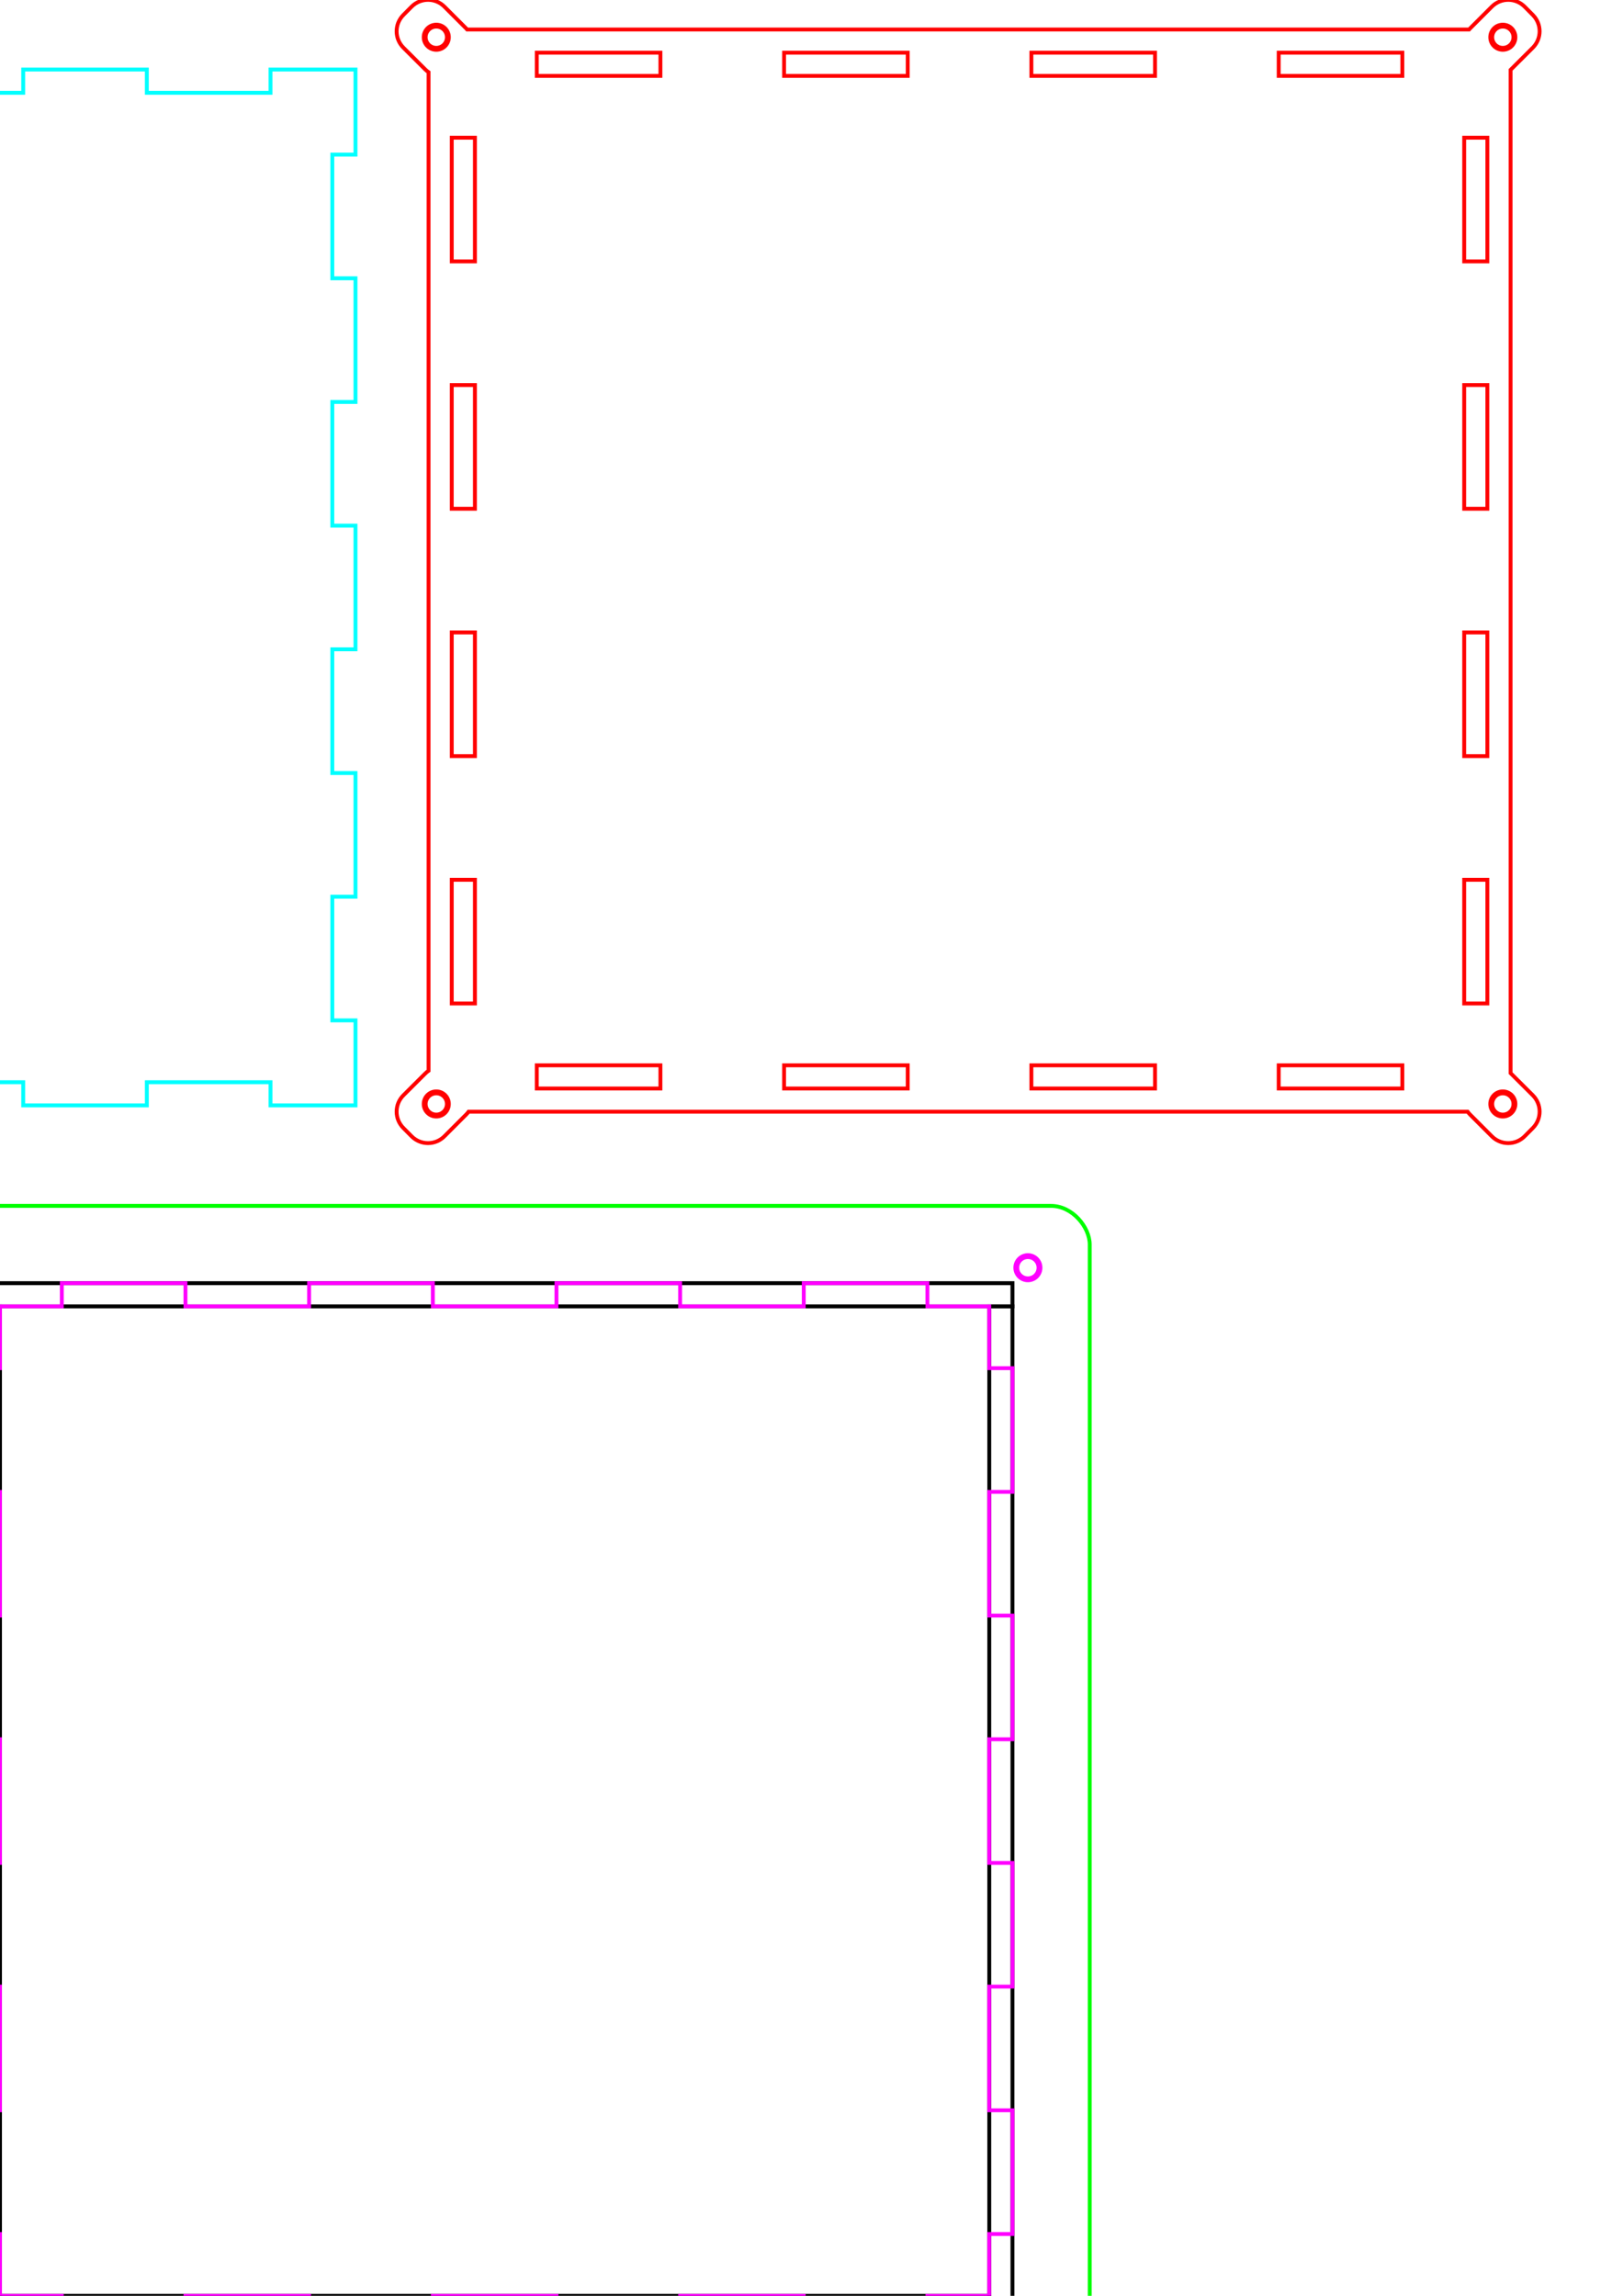 <?xml version="1.0" encoding="UTF-8" standalone="no"?>
<!-- Created with Inkscape (http://www.inkscape.org/) -->

<svg
   xmlns:dc="http://purl.org/dc/elements/1.1/"
   xmlns:cc="http://creativecommons.org/ns#"
   xmlns:rdf="http://www.w3.org/1999/02/22-rdf-syntax-ns#"
   xmlns:svg="http://www.w3.org/2000/svg"
   xmlns="http://www.w3.org/2000/svg"
   xmlns:sodipodi="http://sodipodi.sourceforge.net/DTD/sodipodi-0.dtd"
   xmlns:inkscape="http://www.inkscape.org/namespaces/inkscape"
   width="744.094"
   height="1052.362"
   id="svg2"
   version="1.1"
   inkscape:version="0.48.5 r10040"
   sodipodi:docname="New document 1">
  <defs
     id="defs4" />
  <sodipodi:namedview
     id="base"
     pagecolor="#ffffff"
     bordercolor="#666666"
     borderopacity="1.0"
     inkscape:pageopacity="0.0"
     inkscape:pageshadow="2"
     inkscape:zoom="0.64"
     inkscape:cx="1156.2937"
     inkscape:cy="751.61725"
     inkscape:document-units="mm"
     inkscape:current-layer="layer1"
     showgrid="true"
     units="in"
     inkscape:window-width="2560"
     inkscape:window-height="1378"
     inkscape:window-x="1432"
     inkscape:window-y="371"
     inkscape:window-maximized="1">
    <inkscape:grid
       type="xygrid"
       id="grid2985"
       empspacing="5"
       visible="true"
       enabled="true"
       snapvisiblegridlinesonly="true"
       units="mm"
       spacingx="1mm"
       spacingy="1mm" />
  </sodipodi:namedview>
  <g
     inkscape:label="Layer 1"
     inkscape:groupmode="layer"
     id="layer1"
     transform="translate(0,0.002)">
    <path
       style="fill:none;stroke:#00ffff;stroke-width:1.785;stroke-miterlimit:4;stroke-dasharray:none"
       d="m -311.837,31.875 0,39 10.656,0 0,56.687 -10.656,0 0,56.688 10.656,0 0,56.688 -10.656,0 0,56.688 10.656,0 0,56.719 -10.656,0 0,56.688 10.656,0 0,56.688 -10.656,0 0,38.969 39,0 0,-10.625 56.688,0 0,10.625 56.688,0 0,-10.625 56.688,0 0,10.625 56.687,0 0,-10.625 56.719,0 0,10.625 56.688,0 0,-10.625 56.688,0 0,10.625 38.969,0 0,-38.969 -10.625,0 0,-56.688 10.625,0 0,-56.688 -10.625,0 0,-56.719 10.625,0 0,-56.688 -10.625,0 0,-56.688 10.625,0 0,-56.688 -10.625,0 0,-56.687 10.625,0 0,-39 -38.969,0 0,10.656 -56.688,0 0,-10.656 -56.688,0 0,10.656 -56.719,0 0,-10.656 -56.687,0 0,10.656 -56.688,0 0,-10.656 -56.688,0 0,10.656 -56.688,0 0,-10.656 -39,0 z"
       id="rect4282"
       inkscape:connector-curvature="0" />
    <rect
       style="fill:none;stroke:#000000;stroke-width:1.772;stroke-miterlimit:4;stroke-dasharray:none"
       id="rect3926"
       width="10.63"
       height="464.173"
       x="-10.63"
       y="598.816" />
    <rect
       style="fill:none;stroke:#000000;stroke-width:1.772;stroke-miterlimit:4;stroke-dasharray:none"
       id="rect3926-1"
       width="10.63"
       height="464.173"
       x="453.543"
       y="598.816" />
    <rect
       style="fill:none;stroke:#000000;stroke-width:1.793;stroke-miterlimit:4;stroke-dasharray:none"
       id="rect3946"
       width="453.543"
       height="10.63"
       x="-1.1837753e-014"
       y="1052.36" />
    <rect
       style="fill:none;stroke:#000000;stroke-width:1.793;stroke-miterlimit:4;stroke-dasharray:none"
       id="rect3946-7"
       width="474.803"
       height="10.63"
       x="-10.63"
       y="588.187" />
    <path
       style="fill:none;stroke:#ff00ff;stroke-width:1.772;stroke-miterlimit:4;stroke-dasharray:none"
       d="M 28.344 588.188 L 28.344 598.812 L 0 598.812 L 0 627.156 L -10.625 627.156 L -10.625 683.844 L 0 683.844 L 0 740.562 L -10.625 740.562 L -10.625 797.25 L 0 797.25 L 0 853.938 L -10.625 853.938 L -10.625 910.625 L 0 910.625 L 0 967.312 L -10.625 967.312 L -10.625 1024.031 L 0 1024.031 L 0 1052.375 L 28.344 1052.375 L 28.344 1063 L 85.031 1063 L 85.031 1052.375 L 141.719 1052.375 L 141.719 1063 L 198.438 1063 L 198.438 1052.375 L 255.125 1052.375 L 255.125 1063 L 311.812 1063 L 311.812 1052.375 L 368.5 1052.375 L 368.5 1063 L 425.188 1063 L 425.188 1052.375 L 453.531 1052.375 L 453.531 1024.031 L 464.188 1024.031 L 464.188 967.312 L 453.531 967.312 L 453.531 910.625 L 464.188 910.625 L 464.188 853.938 L 453.531 853.938 L 453.531 797.25 L 464.188 797.25 L 464.188 740.562 L 453.531 740.562 L 453.531 683.844 L 464.188 683.844 L 464.188 627.156 L 453.531 627.156 L 453.531 598.812 L 425.188 598.812 L 425.188 588.188 L 368.5 588.188 L 368.5 598.812 L 311.812 598.812 L 311.812 588.188 L 255.125 588.188 L 255.125 598.812 L 198.438 598.812 L 198.438 588.188 L 141.719 588.188 L 141.719 598.812 L 85.031 598.812 L 85.031 588.188 L 28.344 588.188 z "
       transform="translate(0,-0.002)"
       id="rect3924" />
    <path
       style="fill:none;stroke:#00ff00;stroke-width:1.772;stroke-miterlimit:4;stroke-dasharray:none"
       d="M 1445.656 403.938 L 1445.656 421.656 L 1406.688 421.656 L 1406.688 432.281 L 1417.312 432.281 L 1417.312 442.906 L 1406.688 442.906 L 1406.688 460.625 L 1417.312 460.625 L 1417.312 471.25 L 1406.688 471.25 L 1406.688 481.875 L 1445.656 481.875 L 1445.656 492.531 L 1502.375 492.531 L 1502.375 481.875 L 1559.062 481.875 L 1559.062 492.531 L 1615.75 492.531 L 1615.75 481.875 L 1672.438 481.875 L 1672.438 492.531 L 1729.125 492.531 L 1729.125 481.875 L 1785.812 481.875 L 1785.812 492.531 L 1842.531 492.531 L 1842.531 481.875 L 1881.5 481.875 L 1881.5 471.25 L 1870.875 471.25 L 1870.875 460.625 L 1881.5 460.625 L 1881.5 442.906 L 1870.875 442.906 L 1870.875 432.281 L 1881.5 432.281 L 1881.5 421.656 L 1842.531 421.656 L 1842.531 403.938 L 1785.812 403.938 L 1785.812 421.656 L 1729.125 421.656 L 1729.125 403.938 L 1672.438 403.938 L 1672.438 421.656 L 1615.75 421.656 L 1615.75 403.938 L 1559.062 403.938 L 1559.062 421.656 L 1502.375 421.656 L 1502.375 403.938 L 1445.656 403.938 z "
       transform="translate(0,-0.002)"
       id="rect3966-3" />
    <path
       style="fill:none;stroke:#00ff00;stroke-width:1.772;stroke-miterlimit:4;stroke-dasharray:none"
       d="m 949.617,804.348 0,17.719 -28.344,0 0,10.625 -10.625,0 0,10.625 10.625,0 0,17.719 -10.625,0 0,10.625 10.625,0 0,10.625 28.344,0 0,10.625 56.687,0 0,-10.625 56.688,0 0,10.625 56.719,0 0,-10.625 56.688,0 0,10.625 56.687,0 0,-10.625 56.688,0 0,10.625 56.687,0 0,-10.625 28.344,0 0,-10.625 10.656,0 0,-10.625 -10.656,0 0,-17.719 10.656,0 0,-10.625 -10.656,0 0,-10.625 -28.344,0 0,-17.719 -56.687,0 0,17.719 -56.688,0 0,-17.719 -56.687,0 0,17.719 -56.688,0 0,-17.719 -56.719,0 0,17.719 -56.688,0 0,-17.719 -56.687,0 z"
       id="rect3966-2-3"
       inkscape:connector-curvature="0" />
    <rect
       style="fill:none;stroke:#ff0000;stroke-width:1.772;stroke-miterlimit:4;stroke-dasharray:none"
       id="rect4055-3"
       width="10.63"
       height="56.693"
       x="1870.866"
       y="520.864" />
    <rect
       style="fill:none;stroke:#ff0000;stroke-width:1.772;stroke-miterlimit:4;stroke-dasharray:none"
       id="rect4055-5-8"
       width="10.63"
       height="56.693"
       x="1870.866"
       y="634.25" />
    <rect
       style="fill:none;stroke:#ff0000;stroke-width:1.772;stroke-miterlimit:4;stroke-dasharray:none"
       id="rect4055-6-7"
       width="10.63"
       height="56.693"
       x="1870.866"
       y="747.635" />
    <rect
       style="fill:none;stroke:#ff0000;stroke-width:1.772;stroke-miterlimit:4;stroke-dasharray:none"
       id="rect4055-89-42"
       width="10.63"
       height="56.693"
       x="1870.866"
       y="861.021" />
    <path
       style="fill:none;stroke:#00ff00;stroke-width:1.772;stroke-miterlimit:4;stroke-dasharray:none"
       d="M 1218.906 641.344 L 1218.906 659.062 L 1144.5 659.062 L 1144.5 719.281 L 1218.906 719.281 L 1218.906 729.906 L 1275.594 729.906 L 1275.594 719.281 L 1332.281 719.281 L 1332.281 729.906 L 1388.969 729.906 L 1388.969 719.281 L 1445.656 719.281 L 1445.656 729.906 L 1502.375 729.906 L 1502.375 719.281 L 1559.062 719.281 L 1559.062 729.906 L 1615.75 729.906 L 1615.75 719.281 L 1644.094 719.281 L 1644.094 708.656 L 1654.719 708.656 L 1654.719 698.031 L 1644.094 698.031 L 1644.094 680.312 L 1654.719 680.312 L 1654.719 669.688 L 1644.094 669.688 L 1644.094 659.062 L 1615.75 659.062 L 1615.75 641.344 L 1559.062 641.344 L 1559.062 659.062 L 1502.375 659.062 L 1502.375 641.344 L 1445.656 641.344 L 1445.656 659.062 L 1388.969 659.062 L 1388.969 641.344 L 1332.281 641.344 L 1332.281 659.062 L 1275.594 659.062 L 1275.594 641.344 L 1218.906 641.344 z "
       transform="translate(0,-0.002)"
       id="rect4055-7-7" />
    <rect
       style="fill:none;stroke:#00ff00;stroke-width:1.772;stroke-miterlimit:4;stroke-dasharray:none"
       id="rect4310"
       width="545.669"
       height="545.669"
       x="-46.063"
       y="552.753"
       ry="17.717"
       rx="17.717" />
    <path
       sodipodi:type="arc"
       style="fill:none;stroke:#ff00ff;stroke-width:1.772;stroke-miterlimit:4;stroke-dasharray:none"
       id="path4330-3"
       sodipodi:cx="-31.889763"
       sodipodi:cy="574.01575"
       sodipodi:rx="3.5433071"
       sodipodi:ry="3.5433071"
       d="m -28.346,574.016 a 3.543,3.543 0 1 1 -7.087,0 3.543,3.543 0 1 1 7.087,0 z"
       transform="matrix(1.5,0,0,1.5,30.118,-279.923)" />
    <path
       sodipodi:type="arc"
       style="fill:none;stroke:#ff00ff;stroke-width:1.772;stroke-miterlimit:4;stroke-dasharray:none"
       id="path4330-3-9"
       sodipodi:cx="-31.889763"
       sodipodi:cy="574.01575"
       sodipodi:rx="3.5433071"
       sodipodi:ry="3.5433071"
       d="m -28.346,574.016 a 3.543,3.543 0 1 1 -7.087,0 3.543,3.543 0 1 1 7.087,0 z"
       transform="matrix(1.5,0,0,1.5,30.118,209.054)" />
    <path
       sodipodi:type="arc"
       style="fill:none;stroke:#ff00ff;stroke-width:1.772;stroke-miterlimit:4;stroke-dasharray:none"
       id="path4330-3-7"
       sodipodi:cx="-31.889763"
       sodipodi:cy="574.01575"
       sodipodi:rx="3.5433071"
       sodipodi:ry="3.5433071"
       d="m -28.346,574.016 a 3.543,3.543 0 1 1 -7.087,0 3.543,3.543 0 1 1 7.087,0 z"
       transform="matrix(1.5,0,0,1.5,519.094,209.054)" />
    <g
       id="g4484"
       transform="translate(217.74,-564.04)">
      <rect
         y="588.187"
         x="28.347"
         height="10.63"
         width="56.693"
         id="rect3966-0"
         style="fill:none;stroke:#ff0000;stroke-width:1.772;stroke-miterlimit:4;stroke-dasharray:none" />
      <rect
         y="588.187"
         x="141.732"
         height="10.63"
         width="56.693"
         id="rect3966-15-0"
         style="fill:none;stroke:#ff0000;stroke-width:1.772;stroke-miterlimit:4;stroke-dasharray:none" />
      <rect
         y="588.187"
         x="255.118"
         height="10.63"
         width="56.693"
         id="rect3966-7-6"
         style="fill:none;stroke:#ff0000;stroke-width:1.772;stroke-miterlimit:4;stroke-dasharray:none" />
      <rect
         y="588.187"
         x="368.504"
         height="10.63"
         width="56.693"
         id="rect3966-14-1"
         style="fill:none;stroke:#ff0000;stroke-width:1.772;stroke-miterlimit:4;stroke-dasharray:none" />
      <rect
         y="1052.36"
         x="28.346"
         height="10.63"
         width="56.693"
         id="rect3966-2-38"
         style="fill:none;stroke:#ff0000;stroke-width:1.772;stroke-miterlimit:4;stroke-dasharray:none" />
      <rect
         y="1052.36"
         x="141.732"
         height="10.63"
         width="56.693"
         id="rect3966-15-2-9"
         style="fill:none;stroke:#ff0000;stroke-width:1.772;stroke-miterlimit:4;stroke-dasharray:none" />
      <rect
         y="1052.36"
         x="255.118"
         height="10.63"
         width="56.693"
         id="rect3966-7-1-3"
         style="fill:none;stroke:#ff0000;stroke-width:1.772;stroke-miterlimit:4;stroke-dasharray:none" />
      <rect
         y="1052.36"
         x="368.504"
         height="10.63"
         width="56.693"
         id="rect3966-14-6-4"
         style="fill:none;stroke:#ff0000;stroke-width:1.772;stroke-miterlimit:4;stroke-dasharray:none" />
      <rect
         y="627.163"
         x="453.543"
         height="56.693"
         width="10.63"
         id="rect4055-4"
         style="fill:none;stroke:#ff0000;stroke-width:1.772;stroke-miterlimit:4;stroke-dasharray:none" />
      <rect
         y="740.549"
         x="453.543"
         height="56.693"
         width="10.63"
         id="rect4055-5-6"
         style="fill:none;stroke:#ff0000;stroke-width:1.772;stroke-miterlimit:4;stroke-dasharray:none" />
      <rect
         y="853.935"
         x="453.543"
         height="56.693"
         width="10.63"
         id="rect4055-6-0"
         style="fill:none;stroke:#ff0000;stroke-width:1.772;stroke-miterlimit:4;stroke-dasharray:none" />
      <rect
         y="967.32"
         x="453.543"
         height="56.693"
         width="10.63"
         id="rect4055-89-6"
         style="fill:none;stroke:#ff0000;stroke-width:1.772;stroke-miterlimit:4;stroke-dasharray:none" />
      <rect
         y="627.163"
         x="-10.63"
         height="56.693"
         width="10.63"
         id="rect4055-7-61"
         style="fill:none;stroke:#ff0000;stroke-width:1.772;stroke-miterlimit:4;stroke-dasharray:none" />
      <rect
         y="740.549"
         x="-10.63"
         height="56.693"
         width="10.63"
         id="rect4055-5-9-8"
         style="fill:none;stroke:#ff0000;stroke-width:1.772;stroke-miterlimit:4;stroke-dasharray:none" />
      <rect
         y="853.935"
         x="-10.63"
         height="56.693"
         width="10.63"
         id="rect4055-6-5-4"
         style="fill:none;stroke:#ff0000;stroke-width:1.772;stroke-miterlimit:4;stroke-dasharray:none" />
      <rect
         y="967.32"
         x="-10.63"
         height="56.693"
         width="10.63"
         id="rect4055-89-4-96"
         style="fill:none;stroke:#ff0000;stroke-width:1.772;stroke-miterlimit:4;stroke-dasharray:none" />
      <path
         transform="translate(0,-0.002)"
         id="rect4328"
         d="m -21.5,563.969 c -2.717,0 -5.449,1.043 -7.531,3.125 l -3.75,3.781 c -4.164,4.164 -4.164,10.867 0,15.031 l 10.031,10 c 0.472,0.472 0.97,0.885 1.5,1.25 l 0,457.688 c -0.53,0.365 -1.028,0.777 -1.5,1.25 l -10.031,10 c -4.164,4.164 -4.164,10.867 0,15.031 l 3.75,3.781 c 4.164,4.165 10.867,4.165 15.031,0 l 10.031,-10.031 c 0.396,-0.396 0.742,-0.813 1.062,-1.25 l 458.031,0 c 0.321,0.437 0.667,0.854 1.062,1.25 l 10.031,10.031 c 4.164,4.164 10.867,4.164 15.031,0 l 3.75,-3.781 c 4.164,-4.164 4.164,-10.867 0,-15.031 l -10.031,-10 c -0.053,-0.053 -0.102,-0.105 -0.156,-0.156 l 0,-459.875 c 0.054,-0.052 0.103,-0.103 0.156,-0.156 l 10.031,-10 c 4.164,-4.164 4.164,-10.867 0,-15.031 l -3.75,-3.781 c -4.164,-4.164 -10.867,-4.164 -15.031,0 L 456.188,577.125 c -0.138,0.138 -0.246,0.294 -0.375,0.438 l -459.406,0 c -0.129,-0.144 -0.237,-0.299 -0.375,-0.438 L -14,567.094 c -2.082,-2.082 -4.783,-3.125 -7.5,-3.125 z"
         style="fill:none;stroke:#ff0000;stroke-width:1.772;stroke-miterlimit:4;stroke-dasharray:none"
         inkscape:connector-curvature="0" />
      <path
         transform="matrix(1.5,0,0,1.5,30.118,-279.923)"
         d="m -28.346,574.016 c 0,1.957 -1.586,3.543 -3.543,3.543 -1.957,0 -3.543,-1.586 -3.543,-3.543 0,-1.957 1.586,-3.543 3.543,-3.543 1.957,0 3.543,1.586 3.543,3.543 z"
         sodipodi:ry="3.5433071"
         sodipodi:rx="3.5433071"
         sodipodi:cy="574.01575"
         sodipodi:cx="-31.889763"
         id="path4330"
         style="fill:none;stroke:#ff0000;stroke-width:1.772;stroke-miterlimit:4;stroke-dasharray:none"
         sodipodi:type="arc" />
      <path
         transform="matrix(1.5,0,0,1.5,30.118,209.054)"
         d="m -28.346,574.016 c 0,1.957 -1.586,3.543 -3.543,3.543 -1.957,0 -3.543,-1.586 -3.543,-3.543 0,-1.957 1.586,-3.543 3.543,-3.543 1.957,0 3.543,1.586 3.543,3.543 z"
         sodipodi:ry="3.5433071"
         sodipodi:rx="3.5433071"
         sodipodi:cy="574.01575"
         sodipodi:cx="-31.889763"
         id="path4330-35"
         style="fill:none;stroke:#ff0000;stroke-width:1.772;stroke-miterlimit:4;stroke-dasharray:none"
         sodipodi:type="arc" />
      <path
         transform="matrix(1.5,0,0,1.5,519.094,209.054)"
         d="m -28.346,574.016 c 0,1.957 -1.586,3.543 -3.543,3.543 -1.957,0 -3.543,-1.586 -3.543,-3.543 0,-1.957 1.586,-3.543 3.543,-3.543 1.957,0 3.543,1.586 3.543,3.543 z"
         sodipodi:ry="3.5433071"
         sodipodi:rx="3.5433071"
         sodipodi:cy="574.01575"
         sodipodi:cx="-31.889763"
         id="path4330-0"
         style="fill:none;stroke:#ff0000;stroke-width:1.772;stroke-miterlimit:4;stroke-dasharray:none"
         sodipodi:type="arc" />
      <path
         transform="matrix(1.5,0,0,1.5,519.094,-279.923)"
         d="m -28.346,574.016 c 0,1.957 -1.586,3.543 -3.543,3.543 -1.957,0 -3.543,-1.586 -3.543,-3.543 0,-1.957 1.586,-3.543 3.543,-3.543 1.957,0 3.543,1.586 3.543,3.543 z"
         sodipodi:ry="3.5433071"
         sodipodi:rx="3.5433071"
         sodipodi:cy="574.01575"
         sodipodi:cx="-31.889763"
         id="path4330-6"
         style="fill:none;stroke:#ff0000;stroke-width:1.772;stroke-miterlimit:4;stroke-dasharray:none"
         sodipodi:type="arc" />
    </g>
    <path
       sodipodi:type="arc"
       style="fill:none;stroke:#ff00ff;stroke-width:1.772;stroke-miterlimit:4;stroke-dasharray:none"
       id="path4330-3-3"
       sodipodi:cx="-31.889763"
       sodipodi:cy="574.01575"
       sodipodi:rx="3.5433071"
       sodipodi:ry="3.5433071"
       d="m -28.346,574.016 a 3.543,3.543 0 1 1 -7.087,0 3.543,3.543 0 1 1 7.087,0 z"
       transform="matrix(1.5,0,0,1.5,519.094,-279.923)" />
    <rect
       style="fill:none;stroke:#000000;stroke-width:1.772;stroke-miterlimit:4;stroke-dasharray:none"
       id="rect3926-1-0"
       width="10.63"
       height="464.173"
       x="1870.866"
       y="492.517" />
    <rect
       style="fill:none;stroke:#ff00ff;stroke-width:1.772;stroke-miterlimit:4;stroke-dasharray:none"
       id="rect4615-0-73"
       width="10.63"
       height="10.63"
       x="1179.921"
       y="669.683" />
    <rect
       style="fill:none;stroke:#ff00ff;stroke-width:1.772;stroke-miterlimit:4;stroke-dasharray:none"
       id="rect4615-7-0-3"
       width="10.63"
       height="10.63"
       x="1179.921"
       y="698.029" />
    <path
       inkscape:connector-curvature="0"
       style="fill:none;stroke:#00ff00;stroke-width:1.772;stroke-miterlimit:4;stroke-dasharray:none"
       d="m 1172.856,538.578 0,17.719 -74.406,0 0,60.219 74.406,0 0,10.625 56.688,0 0,-10.625 56.687,0 0,10.625 56.688,0 0,-10.625 56.687,0 0,10.625 56.719,0 0,-10.625 56.688,0 0,10.625 56.688,0 0,-10.625 28.344,0 0,-10.625 10.625,0 0,-10.625 -10.625,0 0,-17.719 10.625,0 0,-10.625 -10.625,0 0,-10.625 -28.344,0 0,-17.719 -56.688,0 0,17.719 -56.688,0 0,-17.719 -56.719,0 0,17.719 -56.687,0 0,-17.719 -56.688,0 0,17.719 -56.687,0 0,-17.719 -56.688,0 z"
       id="rect4055-7-7-5" />
    <rect
       style="fill:none;stroke:#ff00ff;stroke-width:1.772;stroke-miterlimit:4;stroke-dasharray:none"
       id="rect4615-0-73-9"
       width="10.63"
       height="10.63"
       x="1133.871"
       y="566.919" />
    <rect
       style="fill:none;stroke:#ff00ff;stroke-width:1.772;stroke-miterlimit:4;stroke-dasharray:none"
       id="rect4615-7-0-3-9"
       width="10.63"
       height="10.63"
       x="1133.871"
       y="595.266" />
    <path
       style="fill:none;stroke:#ff00ff;stroke-width:1px;stroke-linecap:butt;stroke-linejoin:miter;stroke-opacity:1"
       d="m 1109.055,616.535 -10.63,-60.236"
       id="path4808"
       inkscape:connector-curvature="0"
       transform="translate(0,-0.002)" />
    <path
       style="fill:none;stroke:#ff00ff;stroke-width:1px;stroke-linecap:butt;stroke-linejoin:miter;stroke-opacity:1"
       d="m 1155.118,719.289 -10.63,-60.236"
       id="path4808-2"
       inkscape:connector-curvature="0" />
  </g>
</svg>
